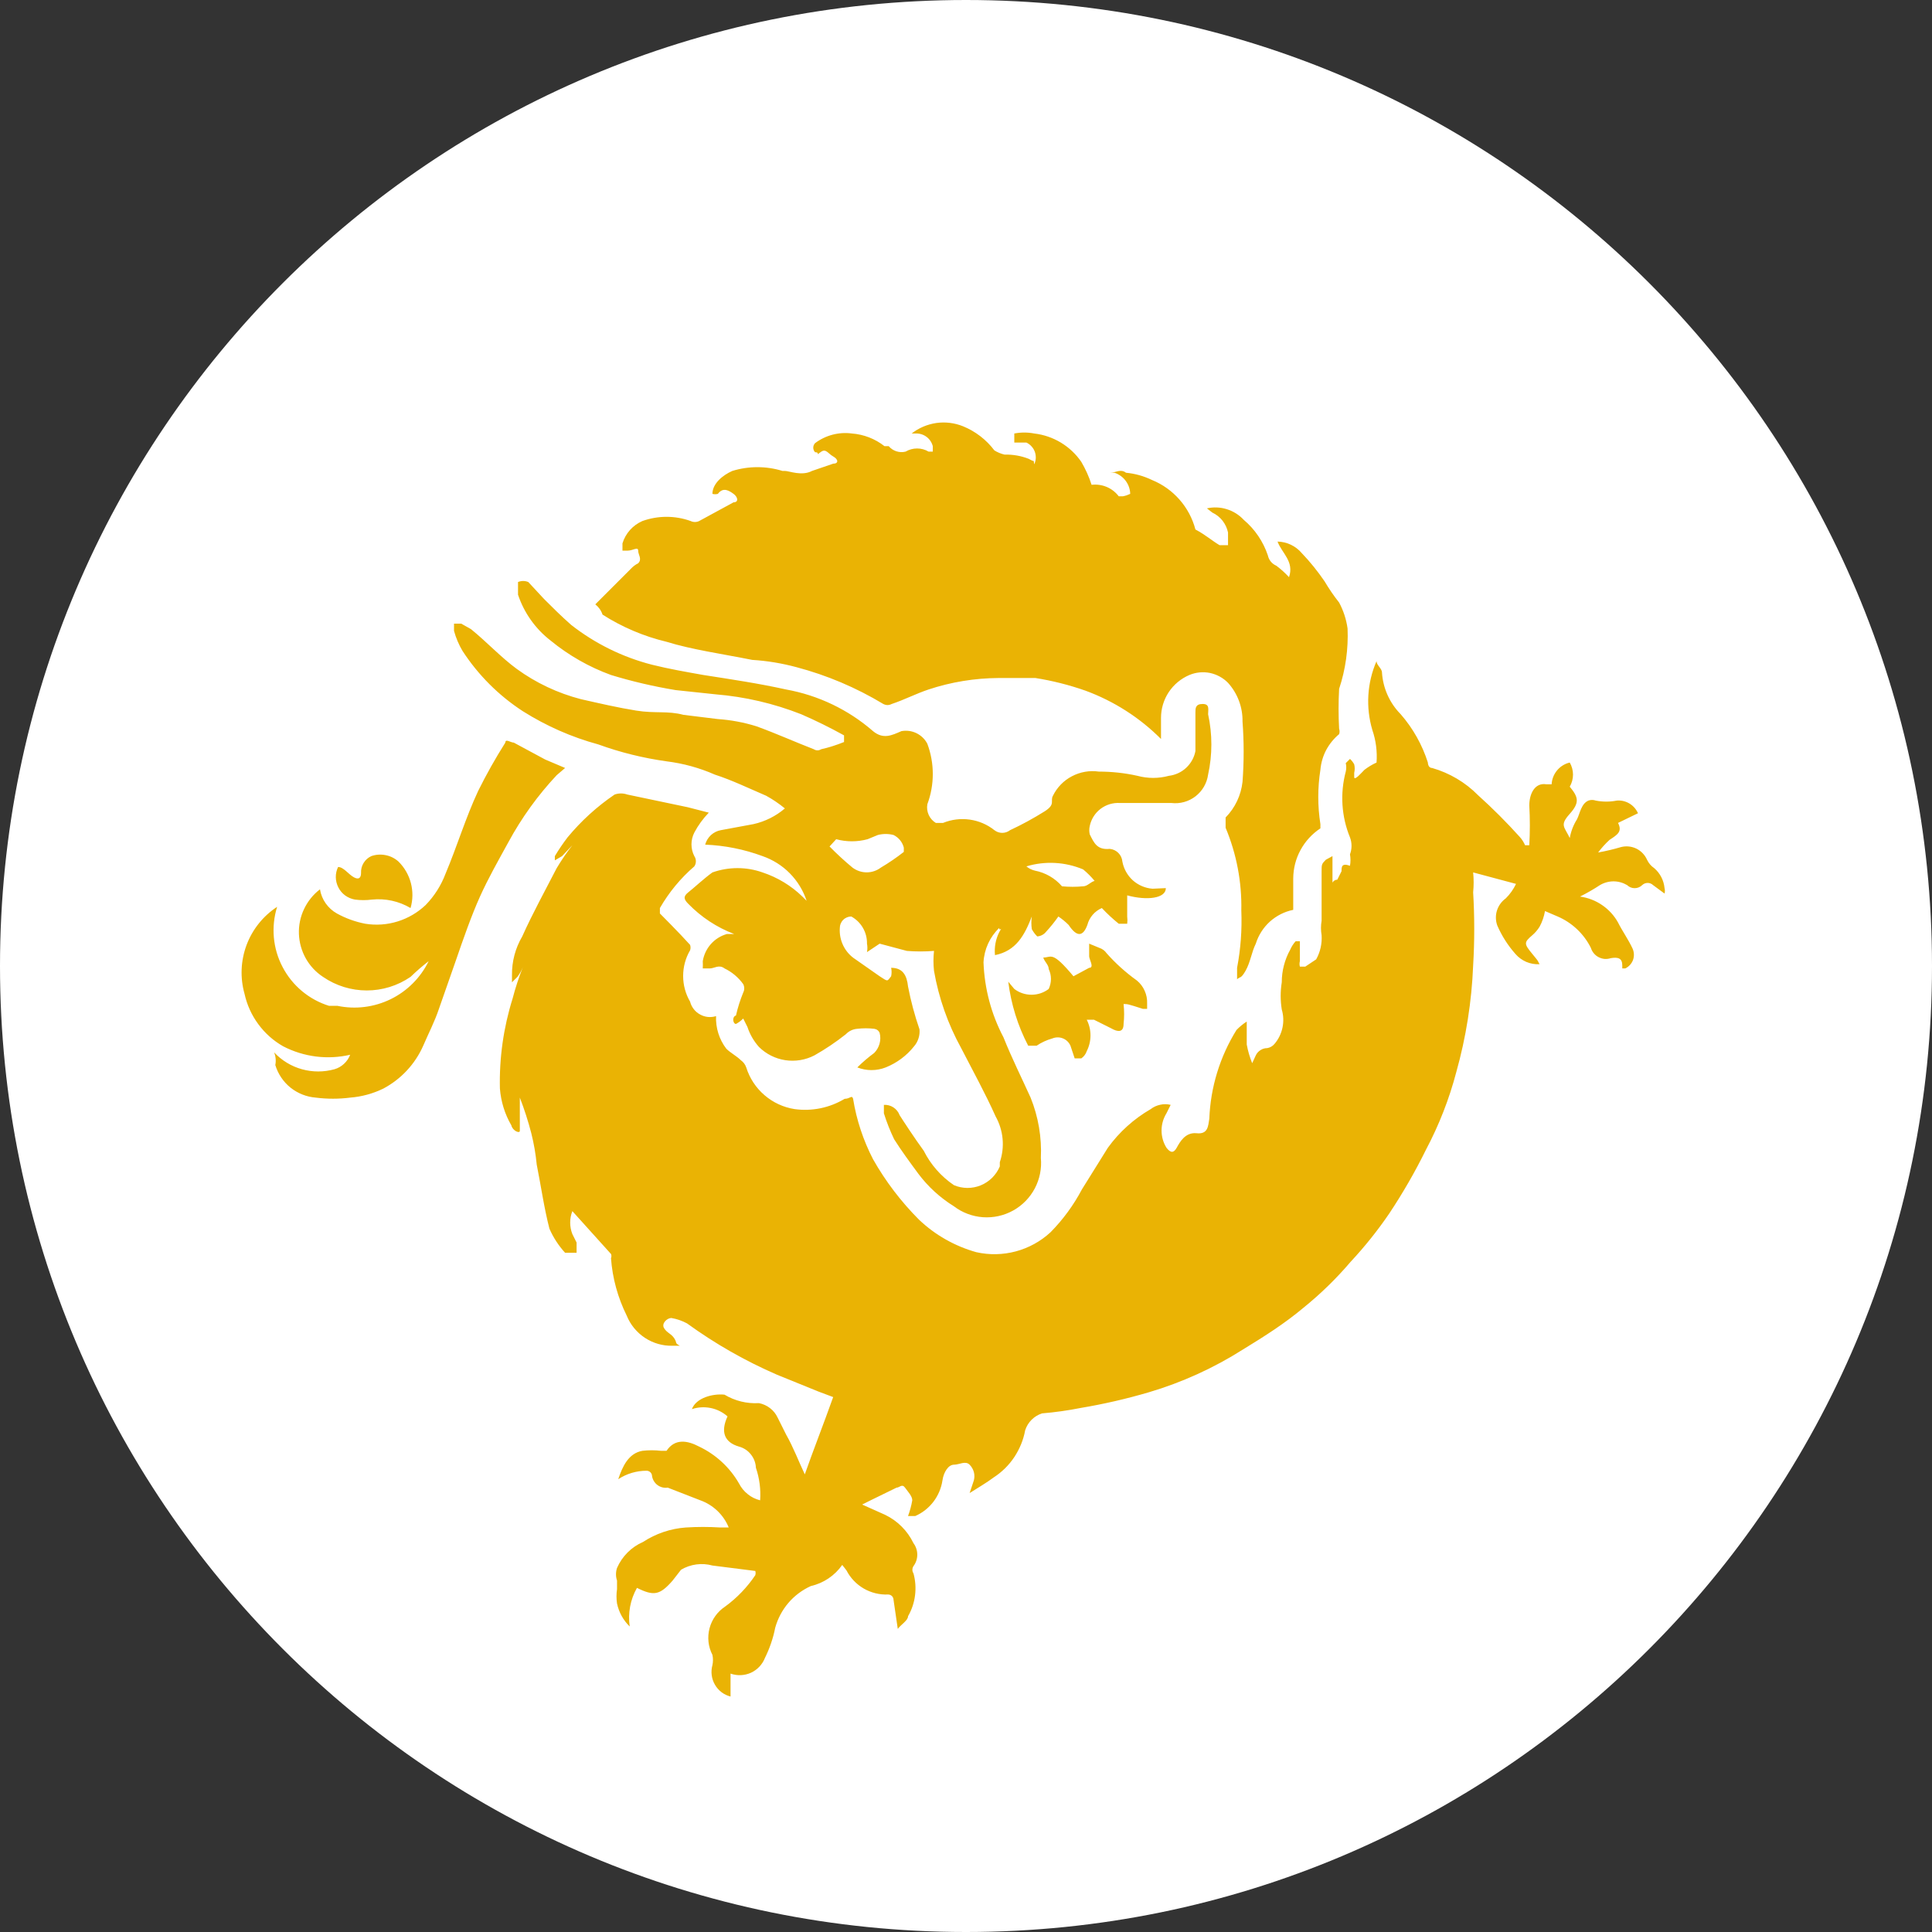 <svg width="32" height="32" viewBox="0 0 32 32" fill="none" xmlns="http://www.w3.org/2000/svg">
<rect x="0" y="0" width="32" height="32" fill="#333333" stroke="none"/>
<path d="M16 32C24.837 32 32 24.837 32 16C32 7.163 24.837 0 16 0C7.163 0 0 7.163 0 16C0 24.837 7.163 32 16 32Z" fill="white"/>
<path d="M22.15 14.57L22.22 14.43C22.22 14.36 22.22 14.29 22.36 14.34C22.371 14.277 22.371 14.213 22.36 14.15C22.394 14.06 22.394 13.96 22.36 13.87C22.218 13.524 22.194 13.141 22.29 12.78C22.301 12.734 22.301 12.686 22.29 12.64L22.36 12.57C22.388 12.596 22.412 12.626 22.43 12.66C22.441 12.706 22.441 12.754 22.43 12.8V12.87C22.43 12.94 22.55 12.8 22.6 12.75C22.662 12.703 22.729 12.662 22.8 12.63C22.813 12.447 22.79 12.264 22.73 12.09C22.619 11.714 22.643 11.31 22.8 10.95C22.8 11.02 22.89 11.07 22.89 11.14C22.907 11.4 23.017 11.645 23.2 11.83C23.403 12.063 23.556 12.335 23.65 12.63C23.65 12.63 23.65 12.72 23.72 12.72C24.008 12.803 24.27 12.957 24.48 13.17C24.722 13.388 24.952 13.618 25.17 13.86C25.208 13.901 25.238 13.949 25.26 14H25.33C25.342 13.78 25.342 13.56 25.33 13.34C25.33 13.15 25.42 12.96 25.61 12.99H25.7C25.704 12.906 25.736 12.825 25.79 12.76C25.844 12.695 25.918 12.649 26 12.63C26.035 12.691 26.054 12.76 26.054 12.83C26.054 12.9 26.035 12.969 26 13.03C26.14 13.2 26.17 13.29 26 13.48C25.83 13.67 25.91 13.69 26 13.88C26.02 13.77 26.06 13.665 26.12 13.57C26.17 13.47 26.19 13.31 26.31 13.26C26.349 13.246 26.391 13.246 26.43 13.26C26.546 13.283 26.665 13.283 26.78 13.26C26.853 13.254 26.926 13.271 26.989 13.309C27.052 13.347 27.101 13.403 27.13 13.47L26.8 13.63C26.87 13.77 26.8 13.82 26.66 13.91C26.59 13.974 26.527 14.044 26.47 14.12C26.598 14.097 26.725 14.067 26.85 14.03C26.935 14.008 27.025 14.018 27.104 14.056C27.182 14.095 27.245 14.16 27.28 14.24C27.307 14.297 27.348 14.345 27.4 14.38C27.497 14.464 27.558 14.582 27.57 14.71C27.578 14.74 27.578 14.771 27.57 14.8L27.38 14.66C27.356 14.637 27.324 14.624 27.29 14.624C27.256 14.624 27.224 14.637 27.2 14.66C27.166 14.693 27.122 14.711 27.075 14.711C27.028 14.711 26.984 14.693 26.95 14.66C26.882 14.62 26.804 14.598 26.725 14.598C26.646 14.598 26.568 14.62 26.5 14.66C26.394 14.73 26.284 14.793 26.17 14.85C26.301 14.868 26.427 14.916 26.536 14.991C26.645 15.065 26.736 15.164 26.8 15.28C26.87 15.42 26.97 15.56 27.04 15.71C27.067 15.77 27.07 15.838 27.048 15.9C27.025 15.961 26.979 16.012 26.92 16.04H26.87V15.99C26.87 15.87 26.8 15.85 26.68 15.87C26.647 15.881 26.613 15.885 26.578 15.883C26.544 15.88 26.51 15.87 26.479 15.854C26.449 15.839 26.421 15.817 26.399 15.79C26.377 15.764 26.36 15.733 26.35 15.7C26.234 15.467 26.039 15.283 25.8 15.18L25.59 15.09C25.574 15.181 25.544 15.269 25.5 15.35C25.467 15.402 25.427 15.45 25.38 15.49C25.24 15.61 25.24 15.63 25.38 15.8C25.52 15.97 25.45 15.89 25.5 15.97C25.425 15.975 25.349 15.961 25.28 15.932C25.211 15.902 25.149 15.857 25.1 15.8C24.976 15.66 24.875 15.502 24.8 15.33C24.771 15.25 24.769 15.163 24.794 15.082C24.82 15 24.871 14.93 24.94 14.88C25.01 14.811 25.068 14.729 25.11 14.64L24.4 14.45C24.411 14.56 24.411 14.67 24.4 14.78C24.424 15.183 24.424 15.587 24.4 15.99C24.376 16.589 24.282 17.183 24.12 17.76C24.003 18.204 23.835 18.634 23.62 19.04C23.44 19.406 23.236 19.76 23.01 20.1C22.817 20.383 22.603 20.65 22.37 20.9C22.134 21.177 21.873 21.431 21.59 21.66C21.28 21.92 20.95 22.13 20.59 22.35C20.105 22.658 19.58 22.897 19.03 23.06C18.659 23.169 18.282 23.256 17.9 23.32C17.689 23.362 17.475 23.392 17.26 23.41C17.194 23.431 17.135 23.467 17.086 23.516C17.037 23.565 17.001 23.624 16.98 23.69C16.951 23.849 16.889 23.999 16.8 24.134C16.711 24.268 16.595 24.382 16.46 24.47C16.34 24.56 16.2 24.64 16.06 24.73L16.13 24.52C16.142 24.474 16.142 24.426 16.13 24.381C16.117 24.335 16.093 24.294 16.06 24.26C15.99 24.19 15.89 24.26 15.8 24.26C15.71 24.26 15.63 24.38 15.61 24.52C15.591 24.648 15.539 24.77 15.461 24.873C15.382 24.976 15.279 25.058 15.16 25.11H15.04C15.071 25.026 15.095 24.939 15.11 24.85C15.11 24.78 15.04 24.71 14.99 24.64C14.94 24.57 14.9 24.64 14.85 24.64L14.42 24.85L14.28 24.92L14.66 25.09C14.866 25.189 15.031 25.355 15.13 25.56C15.171 25.615 15.193 25.682 15.193 25.75C15.193 25.819 15.171 25.885 15.13 25.94C15.118 25.958 15.112 25.979 15.112 26C15.112 26.021 15.118 26.042 15.13 26.06C15.163 26.179 15.171 26.302 15.156 26.424C15.141 26.546 15.101 26.664 15.04 26.77C15.04 26.84 14.92 26.91 14.87 26.98L14.8 26.5C14.8 26.476 14.79 26.453 14.774 26.436C14.757 26.42 14.734 26.41 14.71 26.41C14.569 26.416 14.429 26.382 14.306 26.311C14.184 26.24 14.085 26.136 14.02 26.01L13.95 25.92C13.826 26.097 13.641 26.222 13.43 26.27C13.287 26.335 13.16 26.43 13.058 26.549C12.956 26.669 12.882 26.809 12.84 26.96C12.806 27.134 12.748 27.302 12.67 27.46C12.627 27.569 12.544 27.657 12.438 27.706C12.331 27.754 12.21 27.759 12.1 27.72V28.1C12.046 28.086 11.995 28.062 11.95 28.028C11.906 27.994 11.869 27.952 11.841 27.903C11.813 27.855 11.795 27.801 11.788 27.746C11.781 27.69 11.785 27.634 11.8 27.58C11.812 27.524 11.812 27.466 11.8 27.41C11.73 27.274 11.713 27.118 11.752 26.97C11.791 26.822 11.883 26.694 12.01 26.61C12.206 26.467 12.375 26.291 12.51 26.09C12.517 26.067 12.517 26.043 12.51 26.02L11.8 25.93C11.713 25.906 11.622 25.9 11.533 25.912C11.444 25.924 11.357 25.954 11.28 26L11.14 26.18C10.93 26.42 10.83 26.44 10.55 26.3C10.44 26.494 10.398 26.719 10.43 26.94C10.324 26.837 10.251 26.705 10.22 26.56C10.208 26.481 10.208 26.4 10.22 26.32V26.18C10.197 26.112 10.197 26.038 10.22 25.97C10.304 25.778 10.457 25.624 10.65 25.54C10.862 25.401 11.107 25.318 11.36 25.3C11.55 25.288 11.74 25.288 11.93 25.3H12.07C12.028 25.196 11.964 25.103 11.883 25.025C11.802 24.948 11.706 24.888 11.6 24.85L11.06 24.64C11 24.649 10.94 24.634 10.891 24.598C10.843 24.563 10.81 24.509 10.8 24.45C10.8 24.426 10.79 24.403 10.774 24.387C10.757 24.37 10.734 24.36 10.71 24.36C10.543 24.36 10.38 24.408 10.24 24.5C10.31 24.29 10.41 24.07 10.64 24.03C10.743 24.018 10.847 24.018 10.95 24.03H11.04C11.18 23.82 11.39 23.86 11.58 23.96C11.857 24.092 12.087 24.304 12.24 24.57C12.275 24.639 12.324 24.7 12.385 24.748C12.445 24.797 12.515 24.831 12.59 24.85C12.603 24.667 12.579 24.484 12.52 24.31C12.517 24.23 12.487 24.152 12.437 24.09C12.387 24.026 12.318 23.981 12.24 23.96C12 23.89 11.93 23.72 12.05 23.46C11.971 23.39 11.875 23.342 11.771 23.321C11.668 23.3 11.56 23.306 11.46 23.34C11.53 23.15 11.81 23.08 12 23.1C12.172 23.203 12.37 23.252 12.57 23.24C12.637 23.253 12.7 23.281 12.754 23.323C12.808 23.364 12.851 23.418 12.88 23.48L13.02 23.76C13.14 23.97 13.23 24.21 13.33 24.42C13.47 24.02 13.64 23.59 13.8 23.14L13.56 23.05L12.87 22.77C12.344 22.542 11.844 22.257 11.38 21.92C11.299 21.876 11.211 21.846 11.12 21.83C11.05 21.83 10.95 21.92 11 22C11.05 22.08 11.12 22.09 11.17 22.17C11.22 22.25 11.17 22.24 11.26 22.29H11.14C10.977 22.294 10.818 22.248 10.682 22.159C10.546 22.069 10.441 21.941 10.38 21.79C10.233 21.493 10.144 21.171 10.12 20.84C10.125 20.829 10.127 20.817 10.127 20.805C10.127 20.793 10.125 20.781 10.12 20.77L9.48 20.06C9.432 20.182 9.432 20.318 9.48 20.44L9.55 20.58V20.75H9.36C9.252 20.632 9.164 20.497 9.1 20.35C9.01 20 8.96 19.64 8.89 19.29C8.873 19.115 8.843 18.941 8.8 18.77C8.748 18.57 8.685 18.373 8.61 18.18V18.73C8.61 18.78 8.49 18.73 8.47 18.64C8.361 18.454 8.297 18.245 8.28 18.03C8.268 17.525 8.339 17.022 8.49 16.54C8.536 16.363 8.593 16.19 8.66 16.02C8.637 16.077 8.607 16.131 8.57 16.18L8.48 16.27V16.15C8.477 15.925 8.536 15.704 8.65 15.51C8.82 15.13 9.03 14.75 9.22 14.38C9.299 14.248 9.385 14.121 9.48 14L9.31 14.18L9.19 14.25V14.18C9.254 14.073 9.324 13.97 9.4 13.87C9.625 13.598 9.888 13.358 10.18 13.16C10.248 13.136 10.322 13.136 10.39 13.16L11.39 13.37L11.74 13.46C11.645 13.558 11.564 13.669 11.5 13.79C11.469 13.851 11.453 13.917 11.453 13.985C11.453 14.053 11.469 14.12 11.5 14.18C11.517 14.205 11.526 14.235 11.526 14.265C11.526 14.296 11.517 14.325 11.5 14.35C11.272 14.546 11.08 14.78 10.93 15.04V15.13C10.93 15.13 11.26 15.46 11.43 15.65C11.44 15.68 11.44 15.71 11.43 15.74C11.354 15.869 11.315 16.016 11.315 16.165C11.315 16.314 11.354 16.461 11.43 16.59C11.441 16.635 11.462 16.677 11.49 16.713C11.518 16.75 11.553 16.78 11.594 16.802C11.634 16.825 11.678 16.839 11.724 16.844C11.77 16.848 11.816 16.844 11.86 16.83C11.852 17.024 11.912 17.216 12.03 17.37C12.1 17.44 12.2 17.49 12.27 17.56C12.312 17.59 12.344 17.631 12.36 17.68C12.416 17.858 12.52 18.017 12.662 18.139C12.803 18.261 12.976 18.341 13.16 18.37C13.448 18.41 13.74 18.35 13.99 18.2C14.08 18.2 14.11 18.13 14.13 18.2C14.186 18.549 14.298 18.886 14.46 19.2C14.667 19.566 14.923 19.902 15.22 20.2C15.487 20.455 15.814 20.64 16.17 20.74C16.61 20.839 17.07 20.715 17.4 20.41C17.607 20.2 17.782 19.961 17.92 19.7L18.35 19.01C18.539 18.749 18.781 18.531 19.06 18.37C19.106 18.334 19.16 18.31 19.217 18.298C19.274 18.285 19.333 18.286 19.39 18.3L19.32 18.44C19.267 18.526 19.239 18.624 19.239 18.725C19.239 18.826 19.267 18.925 19.32 19.01C19.39 19.1 19.44 19.1 19.49 19.01C19.54 18.92 19.63 18.75 19.82 18.77C20.01 18.79 20.01 18.65 20.03 18.53C20.05 18.009 20.205 17.503 20.48 17.06C20.531 17.007 20.588 16.96 20.65 16.92V17.3C20.669 17.406 20.7 17.51 20.74 17.61L20.8 17.48C20.817 17.444 20.844 17.414 20.878 17.393C20.911 17.371 20.95 17.36 20.99 17.36C21.037 17.352 21.08 17.327 21.11 17.29C21.176 17.213 21.221 17.12 21.242 17.02C21.263 16.921 21.259 16.818 21.23 16.72C21.206 16.571 21.206 16.419 21.23 16.27C21.23 16.081 21.278 15.895 21.37 15.73C21.392 15.679 21.422 15.631 21.46 15.59H21.53V15.92C21.522 15.95 21.522 15.981 21.53 16.01H21.62L21.8 15.89C21.868 15.768 21.899 15.629 21.89 15.49C21.876 15.411 21.876 15.329 21.89 15.25V14.43C21.89 14.32 21.89 14.31 21.96 14.24L22.07 14.18V14.62C22.077 14.605 22.089 14.593 22.103 14.584C22.117 14.575 22.133 14.57 22.15 14.57ZM9.86 10.01L10.45 9.42C10.484 9.383 10.525 9.352 10.57 9.33C10.64 9.26 10.57 9.19 10.57 9.12C10.57 9.05 10.48 9.12 10.4 9.12H10.31V9C10.335 8.918 10.377 8.843 10.434 8.779C10.491 8.715 10.562 8.664 10.64 8.63C10.899 8.537 11.181 8.537 11.44 8.63C11.462 8.641 11.486 8.646 11.51 8.646C11.534 8.646 11.558 8.641 11.58 8.63L12.15 8.32C12.24 8.32 12.22 8.23 12.15 8.18C12.08 8.13 11.98 8.06 11.89 8.18C11.861 8.188 11.829 8.188 11.8 8.18C11.8 8.01 11.97 7.87 12.13 7.8C12.4 7.717 12.69 7.717 12.96 7.8H13C13.07 7.8 13.28 7.89 13.45 7.8L13.8 7.68C13.89 7.68 13.89 7.61 13.8 7.56C13.71 7.51 13.68 7.42 13.59 7.49C13.5 7.56 13.59 7.49 13.5 7.49C13.481 7.47 13.47 7.443 13.47 7.415C13.47 7.387 13.481 7.36 13.5 7.34C13.674 7.209 13.894 7.151 14.11 7.18C14.307 7.195 14.495 7.268 14.65 7.39H14.72C14.754 7.43 14.798 7.459 14.847 7.475C14.897 7.491 14.95 7.493 15 7.48C15.057 7.446 15.123 7.428 15.19 7.428C15.257 7.428 15.323 7.446 15.38 7.48H15.45V7.39C15.434 7.329 15.398 7.274 15.347 7.236C15.296 7.198 15.234 7.178 15.17 7.18H15.1C15.219 7.087 15.36 7.028 15.509 7.006C15.658 6.985 15.81 7.004 15.95 7.06C16.156 7.144 16.336 7.282 16.47 7.46C16.523 7.493 16.58 7.516 16.64 7.53C16.777 7.526 16.913 7.55 17.04 7.6C17.16 7.67 17.11 7.6 17.13 7.69C17.145 7.658 17.154 7.623 17.156 7.588C17.157 7.552 17.152 7.517 17.14 7.483C17.128 7.45 17.109 7.419 17.085 7.393C17.061 7.366 17.032 7.345 17 7.33H16.8V7.18C16.909 7.159 17.021 7.159 17.13 7.18C17.446 7.217 17.73 7.388 17.91 7.65C17.98 7.77 18.038 7.897 18.08 8.03C18.165 8.02 18.251 8.032 18.33 8.065C18.409 8.098 18.478 8.152 18.53 8.22H18.6C18.642 8.212 18.682 8.198 18.72 8.18C18.718 8.102 18.692 8.027 18.645 7.964C18.599 7.902 18.534 7.855 18.46 7.83H18.39C18.48 7.83 18.56 7.76 18.65 7.83C18.8 7.844 18.945 7.885 19.08 7.95C19.436 8.095 19.702 8.399 19.8 8.77C19.97 8.86 20.08 8.96 20.2 9.03H20.34V8.82C20.325 8.749 20.294 8.682 20.249 8.624C20.204 8.567 20.146 8.521 20.08 8.49L19.99 8.42C20.099 8.396 20.213 8.4 20.32 8.434C20.427 8.467 20.524 8.528 20.6 8.61C20.785 8.766 20.923 8.97 21 9.2C21.008 9.238 21.025 9.273 21.049 9.302C21.074 9.332 21.105 9.355 21.14 9.37C21.216 9.427 21.286 9.49 21.35 9.56C21.44 9.3 21.23 9.16 21.16 8.97C21.236 8.972 21.311 8.989 21.38 9.022C21.449 9.055 21.511 9.102 21.56 9.16C21.7 9.306 21.826 9.463 21.94 9.63C22.012 9.752 22.092 9.869 22.18 9.98C22.252 10.114 22.299 10.26 22.32 10.41C22.334 10.749 22.287 11.088 22.18 11.41C22.168 11.63 22.168 11.85 22.18 12.07C22.19 12.1 22.19 12.13 22.18 12.16C22.092 12.233 22.019 12.323 21.965 12.424C21.912 12.525 21.88 12.636 21.87 12.75C21.823 13.048 21.823 13.352 21.87 13.65V13.72C21.733 13.811 21.619 13.934 21.541 14.079C21.462 14.223 21.421 14.385 21.42 14.55V15.07C21.276 15.099 21.142 15.167 21.033 15.265C20.924 15.364 20.844 15.49 20.8 15.63C20.73 15.77 20.71 15.94 20.63 16.08C20.55 16.22 20.54 16.17 20.49 16.22V16.03C20.55 15.717 20.573 15.398 20.56 15.08C20.57 14.61 20.481 14.144 20.3 13.71V13.54C20.457 13.38 20.555 13.173 20.58 12.95C20.605 12.617 20.605 12.283 20.58 11.95C20.584 11.714 20.498 11.485 20.34 11.31C20.259 11.227 20.154 11.17 20.04 11.146C19.926 11.123 19.807 11.135 19.7 11.18C19.561 11.239 19.442 11.338 19.358 11.464C19.274 11.591 19.23 11.739 19.23 11.89V12.24C18.877 11.886 18.45 11.613 17.98 11.44C17.71 11.345 17.433 11.275 17.15 11.23H16.54C16.146 11.232 15.754 11.296 15.38 11.42C15.17 11.49 14.98 11.59 14.77 11.66C14.748 11.671 14.724 11.678 14.7 11.678C14.676 11.678 14.652 11.671 14.63 11.66C14.181 11.389 13.697 11.184 13.19 11.05C12.951 10.986 12.707 10.945 12.46 10.93C11.96 10.83 11.46 10.76 11.04 10.63C10.664 10.54 10.306 10.388 9.98 10.18C9.958 10.113 9.916 10.054 9.86 10.01ZM19.31 14.71C19.31 14.88 19 14.92 18.67 14.83V15.18C18.675 15.22 18.675 15.26 18.67 15.3H18.53C18.431 15.22 18.337 15.133 18.25 15.04C18.191 15.066 18.139 15.104 18.098 15.152C18.056 15.201 18.026 15.258 18.01 15.32C17.94 15.51 17.84 15.53 17.7 15.32C17.648 15.268 17.591 15.221 17.53 15.18C17.466 15.271 17.396 15.358 17.32 15.44C17.303 15.461 17.281 15.477 17.257 15.489C17.233 15.501 17.207 15.508 17.18 15.51C17.144 15.475 17.114 15.434 17.09 15.39C17.08 15.32 17.08 15.25 17.09 15.18C16.97 15.49 16.83 15.75 16.48 15.82C16.467 15.689 16.491 15.558 16.55 15.44C16.62 15.32 16.55 15.44 16.55 15.37C16.394 15.52 16.301 15.724 16.29 15.94C16.306 16.373 16.418 16.797 16.62 17.18C16.76 17.53 16.93 17.87 17.07 18.18C17.198 18.497 17.256 18.838 17.24 19.18C17.256 19.354 17.221 19.529 17.14 19.683C17.058 19.838 16.934 19.965 16.781 20.05C16.628 20.135 16.454 20.173 16.28 20.161C16.106 20.148 15.939 20.086 15.8 19.98C15.571 19.838 15.371 19.655 15.21 19.44C15.07 19.25 14.93 19.06 14.81 18.87C14.743 18.731 14.686 18.587 14.64 18.44V18.3C14.696 18.297 14.751 18.311 14.798 18.342C14.845 18.373 14.881 18.418 14.9 18.47C14.95 18.55 15.16 18.87 15.3 19.06C15.415 19.29 15.588 19.486 15.8 19.63C15.87 19.66 15.946 19.675 16.022 19.676C16.098 19.676 16.174 19.662 16.244 19.633C16.315 19.604 16.379 19.561 16.433 19.508C16.487 19.454 16.53 19.39 16.56 19.32V19.25C16.602 19.126 16.618 18.994 16.606 18.863C16.594 18.732 16.554 18.605 16.49 18.49C16.32 18.11 16.11 17.73 15.92 17.36C15.7 16.961 15.548 16.529 15.47 16.08C15.458 15.97 15.458 15.86 15.47 15.75C15.32 15.762 15.17 15.762 15.02 15.75L14.57 15.63L14.36 15.77C14.369 15.724 14.369 15.676 14.36 15.63C14.362 15.539 14.339 15.448 14.293 15.369C14.247 15.289 14.18 15.224 14.1 15.18C14.05 15.18 14.001 15.2 13.966 15.236C13.93 15.271 13.91 15.32 13.91 15.37C13.903 15.472 13.923 15.574 13.969 15.666C14.014 15.757 14.084 15.835 14.17 15.89L14.57 16.17C14.71 16.26 14.69 16.26 14.76 16.17C14.77 16.124 14.77 16.076 14.76 16.03C14.95 16.03 15.02 16.15 15.04 16.34C15.086 16.58 15.15 16.818 15.23 17.05C15.234 17.1 15.229 17.151 15.213 17.199C15.198 17.247 15.173 17.292 15.14 17.33C15.017 17.486 14.854 17.606 14.67 17.68C14.519 17.739 14.351 17.739 14.2 17.68C14.287 17.593 14.381 17.513 14.48 17.44C14.522 17.397 14.552 17.345 14.568 17.287C14.584 17.229 14.585 17.168 14.57 17.11C14.563 17.091 14.551 17.075 14.535 17.063C14.519 17.05 14.5 17.043 14.48 17.04C14.387 17.029 14.293 17.029 14.2 17.04C14.128 17.045 14.06 17.077 14.01 17.13C13.846 17.26 13.672 17.377 13.49 17.48C13.342 17.557 13.172 17.585 13.007 17.56C12.842 17.535 12.689 17.458 12.57 17.34C12.485 17.244 12.42 17.132 12.38 17.01L12.31 16.87C12.275 16.906 12.234 16.936 12.19 16.96C12.14 16.96 12.12 16.84 12.19 16.82C12.219 16.69 12.26 16.563 12.31 16.44C12.321 16.419 12.327 16.395 12.327 16.37C12.327 16.346 12.321 16.322 12.31 16.3C12.23 16.189 12.123 16.099 12 16.04C11.91 15.97 11.83 16.04 11.76 16.04H11.64C11.642 16 11.642 15.96 11.64 15.92C11.657 15.815 11.704 15.716 11.774 15.637C11.845 15.557 11.937 15.499 12.04 15.47H12.16C11.873 15.361 11.614 15.19 11.4 14.97C11.33 14.9 11.31 14.85 11.4 14.78C11.49 14.71 11.66 14.55 11.8 14.45C12.069 14.355 12.362 14.355 12.63 14.45C12.877 14.532 13.103 14.668 13.29 14.85L13.36 14.92C13.304 14.749 13.208 14.593 13.082 14.465C12.955 14.336 12.8 14.239 12.63 14.18C12.325 14.067 12.005 14.003 11.68 13.99C11.696 13.93 11.729 13.875 11.775 13.832C11.821 13.79 11.878 13.761 11.94 13.75L12.48 13.65C12.672 13.607 12.851 13.518 13 13.39C12.903 13.311 12.8 13.24 12.69 13.18C12.41 13.06 12.12 12.92 11.84 12.83C11.586 12.718 11.316 12.644 11.04 12.61C10.655 12.556 10.276 12.463 9.91 12.33C9.468 12.21 9.047 12.024 8.66 11.78C8.26 11.52 7.92 11.18 7.66 10.78C7.599 10.677 7.552 10.566 7.52 10.45V10.33H7.64L7.8 10.42C8.06 10.63 8.3 10.89 8.56 11.08C8.879 11.312 9.239 11.481 9.62 11.58C9.93 11.65 10.23 11.72 10.54 11.77C10.85 11.82 11.06 11.77 11.32 11.84L11.89 11.91C12.107 11.925 12.322 11.965 12.53 12.03C12.86 12.15 13.17 12.29 13.48 12.41C13.498 12.422 13.519 12.428 13.54 12.428C13.561 12.428 13.582 12.422 13.6 12.41C13.73 12.381 13.857 12.34 13.98 12.29V12.18C13.749 12.052 13.512 11.935 13.27 11.83C12.815 11.651 12.337 11.54 11.85 11.5L11.19 11.43C10.828 11.37 10.471 11.287 10.12 11.18C9.757 11.048 9.419 10.855 9.12 10.61C8.869 10.416 8.681 10.152 8.58 9.85V9.64C8.607 9.629 8.636 9.623 8.665 9.623C8.694 9.623 8.723 9.629 8.75 9.64L9.01 9.92C9.15 10.06 9.29 10.2 9.46 10.35C9.856 10.66 10.312 10.885 10.8 11.01C11.08 11.08 11.37 11.13 11.65 11.18C12.1 11.25 12.57 11.32 13.02 11.42C13.553 11.516 14.051 11.754 14.46 12.11C14.63 12.25 14.77 12.18 14.93 12.11C15.015 12.094 15.102 12.106 15.18 12.144C15.257 12.182 15.321 12.243 15.36 12.32C15.48 12.643 15.48 12.997 15.36 13.32C15.349 13.38 15.357 13.441 15.382 13.497C15.407 13.552 15.448 13.599 15.5 13.63H15.62C15.76 13.573 15.912 13.554 16.061 13.575C16.211 13.596 16.352 13.656 16.47 13.75C16.507 13.779 16.553 13.795 16.6 13.795C16.647 13.795 16.693 13.779 16.73 13.75C16.926 13.659 17.116 13.555 17.3 13.44C17.49 13.32 17.39 13.27 17.44 13.18C17.508 13.042 17.618 12.928 17.755 12.857C17.892 12.785 18.047 12.758 18.2 12.78C18.415 12.78 18.63 12.803 18.84 12.85C19.01 12.896 19.19 12.896 19.36 12.85C19.467 12.837 19.568 12.791 19.647 12.717C19.726 12.643 19.78 12.546 19.8 12.44V11.8C19.8 11.73 19.8 11.66 19.92 11.66C20.04 11.66 20.01 11.75 20.01 11.83C20.082 12.16 20.082 12.5 20.01 12.83C19.99 12.973 19.915 13.102 19.801 13.19C19.687 13.278 19.543 13.317 19.4 13.3H18.55C18.435 13.293 18.321 13.327 18.229 13.397C18.137 13.467 18.074 13.567 18.05 13.68C18.039 13.726 18.039 13.774 18.05 13.82C18.12 13.96 18.17 14.08 18.38 14.06C18.492 14.07 18.58 14.158 18.59 14.27C18.612 14.39 18.673 14.499 18.763 14.581C18.854 14.662 18.969 14.711 19.09 14.72L19.31 14.71ZM13.74 14.02C13.86 14.143 13.987 14.26 14.12 14.37C14.188 14.421 14.27 14.449 14.355 14.449C14.44 14.449 14.522 14.421 14.59 14.37C14.722 14.292 14.849 14.205 14.97 14.11V14.04C14.959 13.995 14.938 13.953 14.908 13.916C14.879 13.88 14.842 13.851 14.8 13.83C14.715 13.808 14.625 13.808 14.54 13.83L14.37 13.9C14.2 13.946 14.02 13.946 13.85 13.9L13.74 14.02ZM17 14.35C17.041 14.384 17.089 14.408 17.14 14.42C17.315 14.454 17.474 14.545 17.59 14.68C17.706 14.691 17.824 14.691 17.94 14.68C18.01 14.68 18.06 14.61 18.13 14.59C18.073 14.521 18.009 14.457 17.94 14.4C17.642 14.275 17.31 14.257 17 14.35ZM4.54 17.43C4.665 17.564 4.824 17.661 5.001 17.71C5.177 17.759 5.364 17.759 5.54 17.71C5.599 17.693 5.653 17.662 5.698 17.62C5.743 17.579 5.778 17.527 5.8 17.47C5.425 17.557 5.032 17.507 4.69 17.33C4.528 17.238 4.388 17.113 4.278 16.963C4.167 16.813 4.09 16.642 4.05 16.46C3.975 16.194 3.987 15.911 4.084 15.652C4.181 15.393 4.359 15.171 4.59 15.02C4.487 15.352 4.519 15.711 4.681 16.018C4.842 16.326 5.119 16.557 5.45 16.66H5.59C5.888 16.722 6.198 16.683 6.472 16.549C6.745 16.415 6.966 16.194 7.1 15.92C6.995 16.001 6.895 16.088 6.8 16.18C6.363 16.48 5.787 16.48 5.35 16.18C5.231 16.102 5.133 15.996 5.064 15.873C4.995 15.749 4.956 15.61 4.951 15.468C4.946 15.326 4.975 15.185 5.036 15.057C5.097 14.928 5.187 14.816 5.3 14.73C5.313 14.814 5.346 14.893 5.394 14.962C5.443 15.031 5.506 15.089 5.58 15.13C5.727 15.211 5.885 15.268 6.05 15.3C6.229 15.329 6.413 15.316 6.586 15.262C6.76 15.208 6.918 15.115 7.05 14.99C7.195 14.841 7.307 14.664 7.38 14.47C7.57 14.02 7.71 13.55 7.92 13.1C8.056 12.826 8.206 12.559 8.37 12.3C8.37 12.23 8.46 12.3 8.51 12.3L9.03 12.58L9.36 12.72L9.22 12.84C8.907 13.174 8.638 13.547 8.42 13.95C8.25 14.26 8.09 14.54 7.95 14.85C7.81 15.16 7.67 15.56 7.55 15.91L7.27 16.71C7.2 16.92 7.1 17.11 7.01 17.32C6.876 17.624 6.643 17.874 6.35 18.03C6.178 18.114 5.991 18.165 5.8 18.18C5.611 18.204 5.419 18.204 5.23 18.18C5.077 18.168 4.931 18.11 4.811 18.014C4.692 17.918 4.604 17.787 4.56 17.64C4.574 17.57 4.567 17.497 4.54 17.43ZM18.61 16.63C18.622 16.74 18.622 16.85 18.61 16.96C18.61 17.1 18.52 17.1 18.4 17.03L18.12 16.89H18C18.041 16.971 18.062 17.06 18.062 17.15C18.062 17.24 18.041 17.329 18 17.41C17.984 17.459 17.952 17.501 17.91 17.53H17.8L17.73 17.32C17.706 17.265 17.661 17.221 17.605 17.199C17.549 17.176 17.486 17.177 17.43 17.2C17.337 17.226 17.25 17.266 17.17 17.32H17.03C16.857 16.989 16.746 16.63 16.7 16.26L16.8 16.38C16.882 16.443 16.982 16.476 17.085 16.476C17.188 16.476 17.288 16.443 17.37 16.38C17.394 16.328 17.407 16.272 17.407 16.215C17.407 16.158 17.394 16.102 17.37 16.05C17.37 15.98 17.3 15.93 17.28 15.86C17.42 15.86 17.42 15.74 17.78 16.17L18.04 16.03C18.13 16.03 18.04 15.89 18.04 15.84V15.63L18.21 15.7C18.259 15.716 18.301 15.748 18.33 15.79C18.479 15.958 18.647 16.109 18.83 16.24C18.886 16.286 18.93 16.344 18.959 16.41C18.989 16.476 19.003 16.548 19 16.62V16.71H18.93C18.68 16.63 18.68 16.63 18.61 16.63ZM6.8 15.04C6.607 14.926 6.383 14.877 6.16 14.9C6.067 14.912 5.973 14.912 5.88 14.9C5.822 14.89 5.767 14.867 5.719 14.833C5.671 14.798 5.632 14.753 5.605 14.7C5.578 14.648 5.563 14.59 5.562 14.531C5.561 14.472 5.574 14.413 5.6 14.36C5.69 14.36 5.77 14.48 5.86 14.53C5.95 14.58 5.98 14.53 5.98 14.46C5.977 14.402 5.991 14.344 6.022 14.294C6.052 14.244 6.097 14.204 6.15 14.18C6.226 14.153 6.308 14.148 6.387 14.164C6.467 14.179 6.54 14.216 6.6 14.27C6.802 14.47 6.88 14.766 6.8 15.04Z" fill="#EAB304"/>
</svg>
